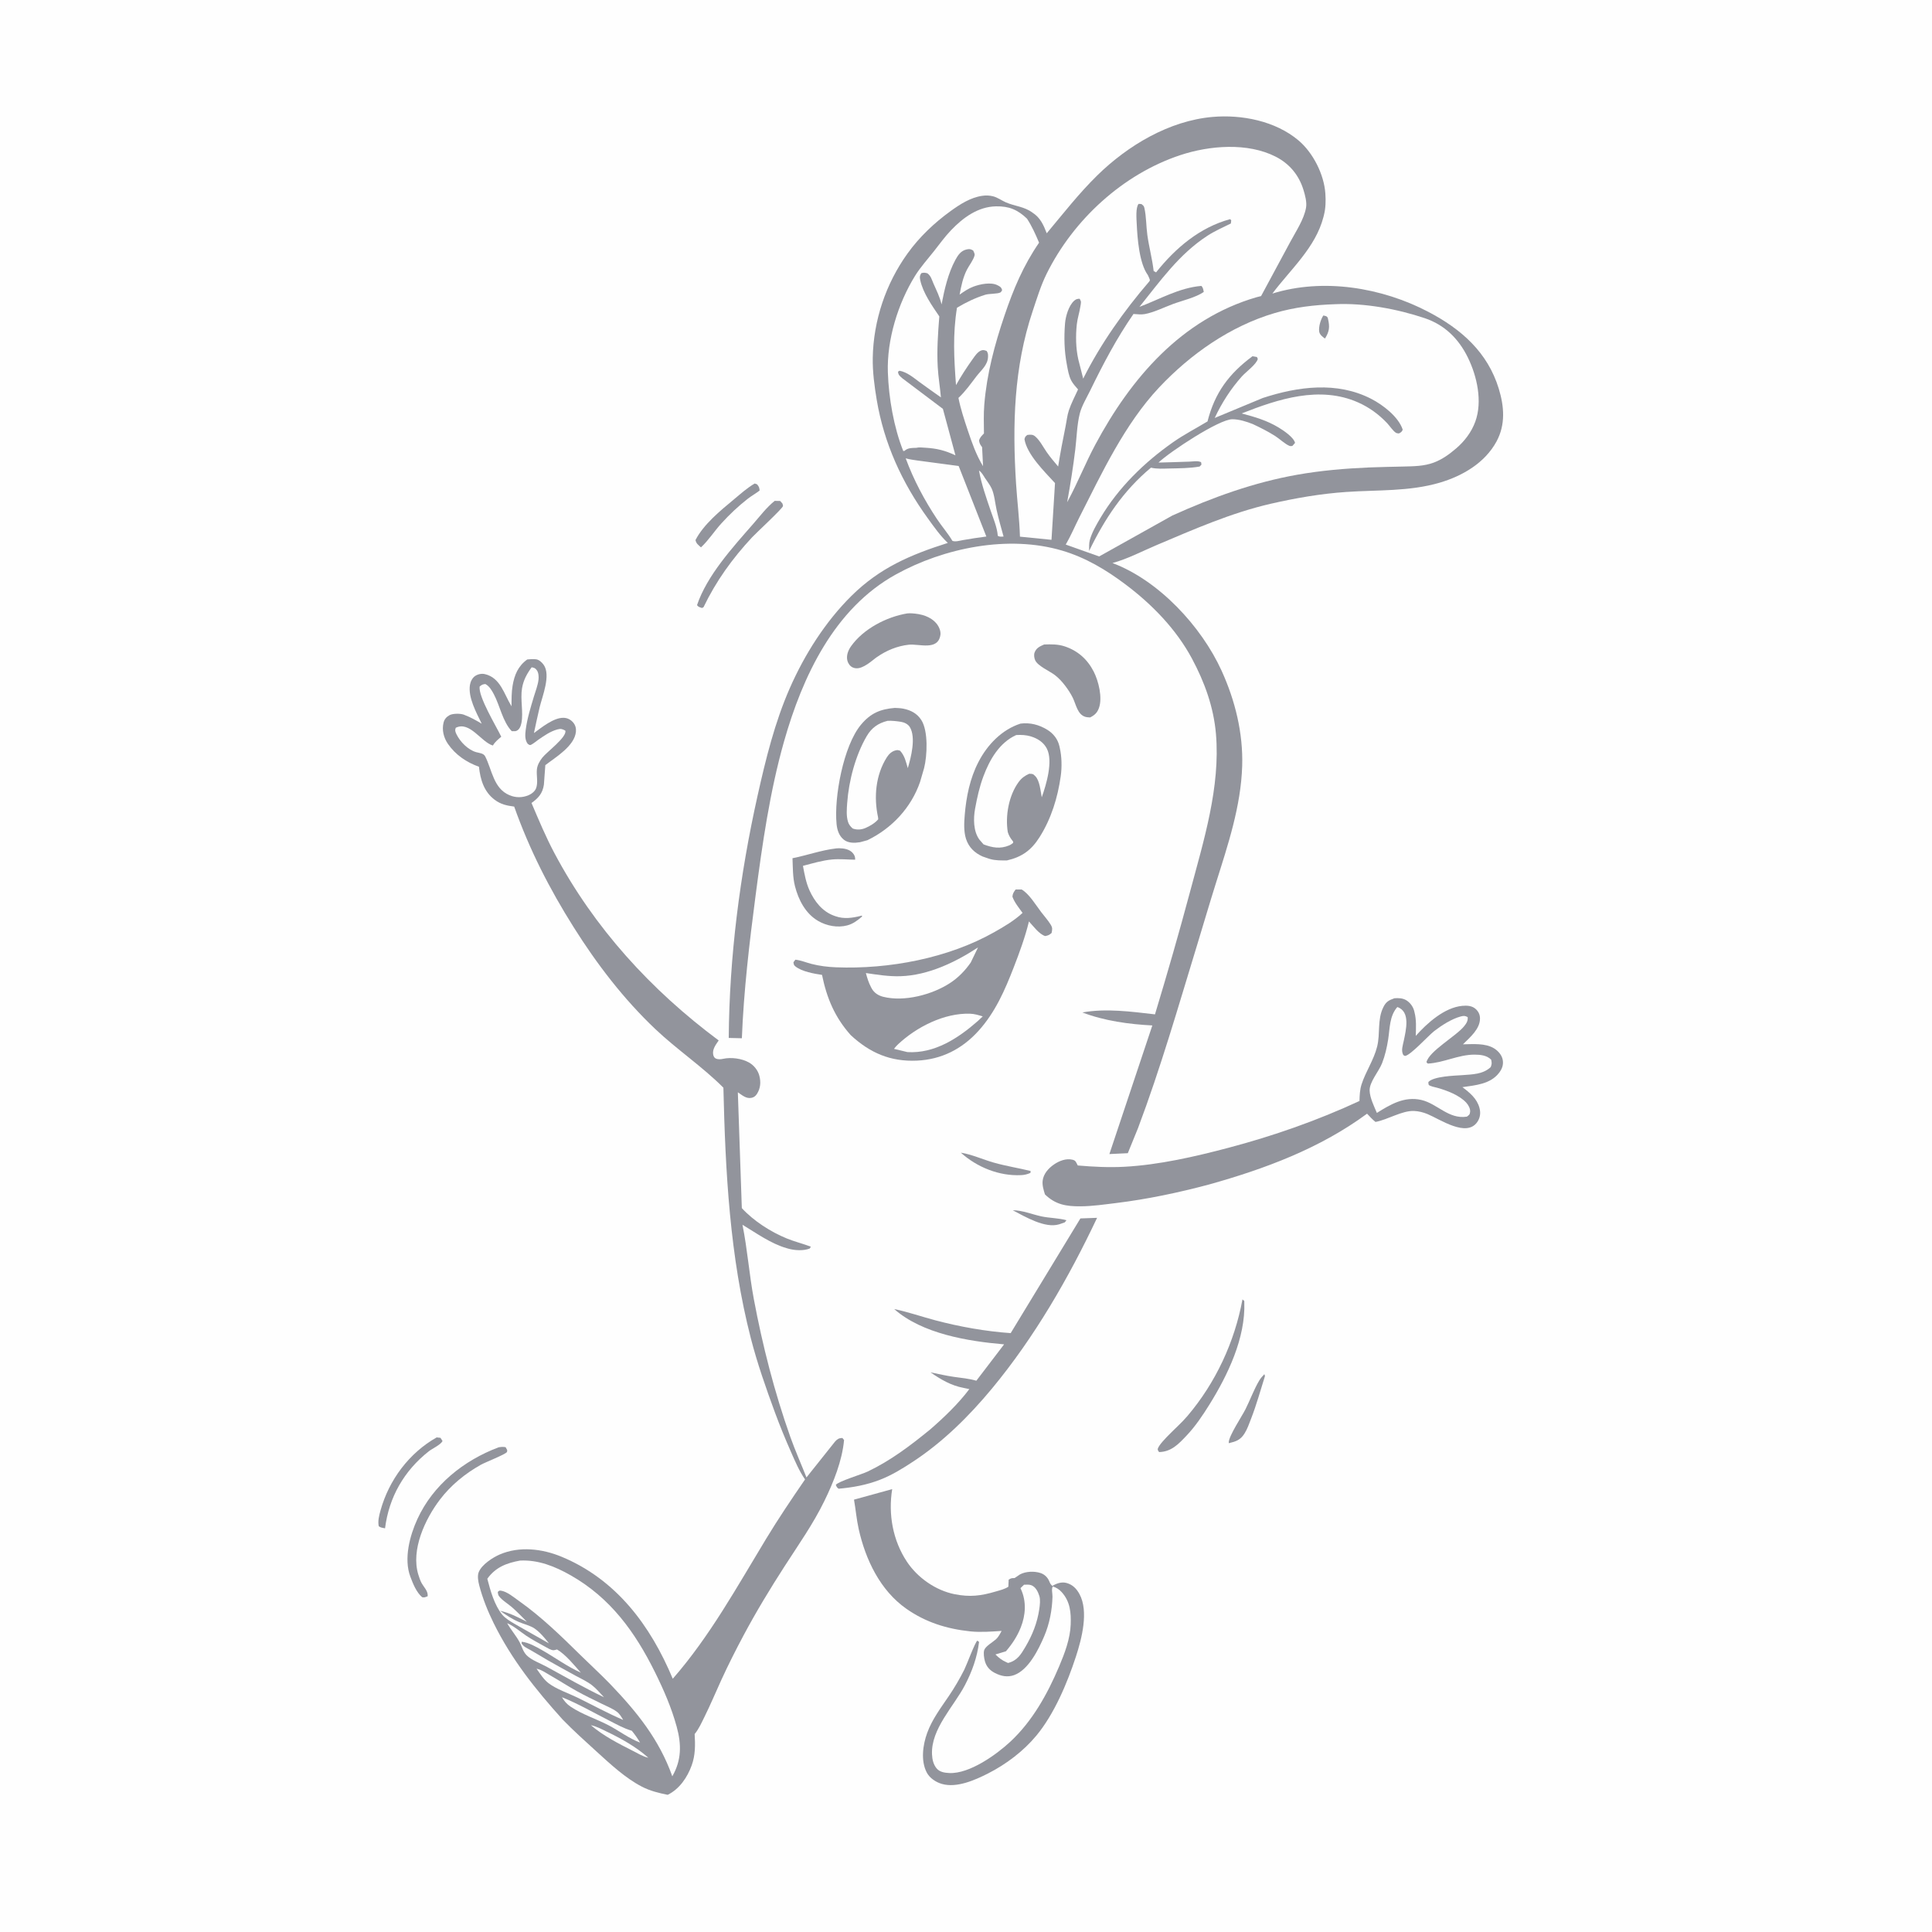 <svg width="212" height="212" viewBox="0 0 212 212" fill="none" xmlns="http://www.w3.org/2000/svg">
<rect x="0" y="0" width="212" height="212" fill="#333333" stroke="none"/>
<g clip-path="url(#clip0_485_29)">
<path d="M0 0H212V212H0V0Z" fill="#FEFEFE"/>
<path d="M111.133 132.805C112.121 132.788 113.288 133.261 114.267 133.473C115.167 133.667 116.159 133.65 117.023 133.898L116.843 134.128L116.51 134.247L116.23 134.343C114.677 134.822 112.502 133.518 111.133 132.805Z" fill="#92949C"/>
<path d="M105.434 126.484C106.63 126.671 107.877 127.243 109.053 127.576C110.389 127.954 111.746 128.164 113.09 128.495L113.071 128.703C112.733 128.853 112.425 128.93 112.054 128.948C109.633 129.066 107.214 128.083 105.434 126.484Z" fill="#92949C"/>
<path d="M138.741 150.789L138.807 150.994C138.313 152.56 137.875 154.156 137.279 155.686C137.066 156.232 136.872 156.812 136.556 157.308C136.102 158.021 135.629 158.171 134.844 158.363L134.832 158.281C134.826 157.579 136.298 155.38 136.675 154.624C137.186 153.6 137.595 152.468 138.176 151.487C138.329 151.229 138.535 151.007 138.741 150.789Z" fill="#92949C"/>
<path d="M82.816 53.055L83.07 53.142C83.29 53.401 83.324 53.504 83.354 53.827C82.93 54.154 82.462 54.41 82.038 54.742C80.987 55.562 80.035 56.467 79.14 57.453C78.372 58.299 77.755 59.286 76.918 60.062C76.609 59.776 76.413 59.678 76.316 59.262C77.199 57.546 79.037 56.038 80.499 54.827C81.247 54.208 81.974 53.543 82.816 53.055Z" fill="#92949C"/>
<path d="M47.917 157.727L48.337 157.774L48.556 158.121C48.388 158.521 47.416 158.965 47.05 159.253C44.332 161.395 42.681 164.295 42.251 167.703C42 167.658 41.772 167.636 41.563 167.479C41.439 166.911 41.603 166.291 41.756 165.739C42.681 162.404 44.884 159.441 47.917 157.727Z" fill="#92949C"/>
<path d="M85.007 54.961L85.608 54.972L85.852 55.245C85.873 55.342 85.93 55.437 85.915 55.535C85.877 55.794 82.951 58.505 82.531 58.956C80.363 61.285 78.576 63.758 77.198 66.628L77.032 66.715C76.78 66.626 76.649 66.626 76.484 66.404C77.582 63.142 80.402 60.058 82.647 57.49C83.394 56.635 84.118 55.672 85.007 54.961Z" fill="#92949C"/>
<path d="M136.337 142.59L136.532 142.748L136.538 142.9C136.688 146.804 134.72 150.9 132.705 154.135C131.974 155.308 131.177 156.498 130.225 157.505C129.34 158.441 128.546 159.305 127.188 159.337C127.138 159.242 127.042 159.159 127.039 159.052C127.03 158.669 128.041 157.674 128.323 157.386C128.978 156.719 129.692 156.092 130.298 155.379C133.386 151.747 135.473 147.266 136.337 142.59Z" fill="#92949C"/>
<path d="M91.753 93.096L92.075 93.078C92.604 93.086 93.21 93.183 93.573 93.6C93.766 93.821 93.856 94.047 93.835 94.336C92.978 94.328 92.163 94.232 91.299 94.312C90.237 94.41 89.141 94.742 88.109 95.01C88.276 95.917 88.445 96.86 88.829 97.705C89.386 98.931 90.234 100.02 91.539 100.49L91.702 100.546C92.61 100.868 93.562 100.728 94.474 100.494L94.557 100.465L94.605 100.564C94.105 100.993 93.622 101.37 92.97 101.544C91.906 101.829 90.702 101.597 89.765 101.049C88.385 100.242 87.621 98.749 87.235 97.251C86.98 96.261 87.004 95.192 86.961 94.173C88.587 93.849 90.086 93.296 91.753 93.096Z" fill="#92949C"/>
<path d="M54.706 158.816C54.986 158.772 55.201 158.744 55.484 158.803L55.655 159.122C55.644 159.194 55.663 159.278 55.621 159.338C55.439 159.605 53.245 160.457 52.751 160.736C51.03 161.708 49.486 162.961 48.282 164.54C46.652 166.678 45.066 170.06 45.904 172.788C46.004 173.113 46.117 173.455 46.286 173.753C46.493 174.119 46.898 174.532 46.926 174.962L46.93 175.155C46.671 175.257 46.594 175.314 46.324 175.265C45.691 174.729 45.314 173.775 45.027 173.009C44.292 171.051 44.96 168.528 45.796 166.7C47.522 162.93 50.888 160.258 54.706 158.816Z" fill="#92949C"/>
<path d="M114.573 70.72C115.345 70.696 116.066 70.678 116.813 70.922C118.256 71.393 119.321 72.339 120.013 73.693C120.544 74.729 120.999 76.564 120.586 77.694C120.394 78.22 120.113 78.475 119.623 78.724C119.448 78.716 119.262 78.708 119.093 78.658C118.227 78.403 118.07 77.279 117.717 76.566C117.476 76.082 117.176 75.626 116.846 75.199C116.522 74.779 116.169 74.398 115.748 74.074C115.184 73.641 113.873 73.082 113.591 72.45C113.481 72.204 113.433 71.853 113.525 71.605C113.713 71.096 114.103 70.928 114.573 70.72Z" fill="#92949C"/>
<path d="M99.545 67.312C99.719 67.296 99.881 67.292 100.056 67.303C101.067 67.365 102.1 67.624 102.772 68.436C103.036 68.755 103.255 69.256 103.192 69.674C102.926 71.438 100.851 70.625 99.722 70.745C98.465 70.879 97.265 71.379 96.233 72.096L96.115 72.179C95.709 72.495 95.299 72.842 94.843 73.084C94.447 73.295 94.003 73.436 93.566 73.237C93.281 73.108 93.071 72.813 92.989 72.513C92.838 71.96 93.066 71.361 93.386 70.912C94.748 68.999 97.273 67.691 99.545 67.312Z" fill="#92949C"/>
<path d="M118.553 133.7L120.384 133.633C117.264 140.233 113.514 146.742 108.843 152.375C106.335 155.398 103.481 158.225 100.19 160.386C99.018 161.156 97.867 161.87 96.554 162.378C95.07 162.953 93.606 163.214 92.025 163.359C91.821 163.217 91.813 163.165 91.715 162.933C92.032 162.534 94.551 161.788 95.206 161.476C97.766 160.254 99.891 158.629 102.075 156.851C103.588 155.535 105.16 154.033 106.365 152.428L105.741 152.296C104.362 152.04 103.239 151.373 102.103 150.588C102.957 150.762 103.82 150.965 104.683 151.086C105.526 151.205 106.313 151.269 107.136 151.507L110.181 147.518C106.218 147.177 101.195 146.36 98.124 143.644C99.655 143.963 101.133 144.481 102.644 144.881C105.304 145.586 108.16 146.093 110.903 146.285L118.553 133.7Z" fill="#92949C"/>
<path d="M98.186 77.68C98.497 77.694 98.814 77.702 99.12 77.763C99.946 77.928 100.639 78.291 101.1 79.014C101.869 80.221 101.75 82.92 101.399 84.296L100.956 85.813C99.982 88.633 97.86 90.9 95.184 92.196L94.371 92.417C93.784 92.511 93.082 92.533 92.597 92.143C92.058 91.709 91.86 91.07 91.796 90.408C91.514 87.492 92.544 81.829 94.482 79.515C95.53 78.263 96.585 77.815 98.186 77.68Z" fill="#92949C"/>
<path d="M97.393 79.097C97.862 79.067 98.407 79.135 98.872 79.207C99.233 79.263 99.642 79.462 99.837 79.783C100.525 80.917 99.976 83.098 99.612 84.289C99.411 83.586 99.272 82.928 98.766 82.375C98.552 82.314 98.524 82.286 98.291 82.337C97.861 82.43 97.534 82.751 97.305 83.113C96.08 85.053 95.872 87.476 96.348 89.674L96.368 89.902C96.018 90.315 95.467 90.642 94.972 90.856C94.517 91.051 94.029 91.083 93.568 90.912C93.32 90.688 93.148 90.492 93.049 90.167C92.852 89.523 92.915 88.771 92.963 88.106C93.138 85.679 93.875 82.874 95.112 80.766C95.645 79.857 96.374 79.349 97.393 79.097Z" fill="#FEFEFE"/>
<path d="M111.985 79.401C113.041 79.271 114 79.521 114.905 80.069C115.585 80.481 116.069 81.101 116.25 81.877L116.284 82.035C116.513 83.016 116.535 84.169 116.395 85.168C116.066 87.523 115.35 89.843 114.069 91.867C113.172 93.286 112.144 94.039 110.491 94.416C109.871 94.416 109.259 94.434 108.657 94.264L108.485 94.213L107.813 93.981C106.937 93.585 106.301 92.974 106.003 92.054C105.739 91.238 105.792 90.263 105.862 89.418C106.031 87.41 106.432 85.422 107.363 83.619C108.343 81.719 109.931 80.063 111.985 79.401Z" fill="#92949C"/>
<path d="M111.51 80.656C112.093 80.627 112.574 80.643 113.134 80.813C113.856 81.031 114.513 81.453 114.867 82.137C115.583 83.519 114.806 86.102 114.312 87.489C114.179 86.809 114.096 85.674 113.607 85.171C113.348 84.904 113.309 84.915 112.934 84.906C112.458 85.115 112.095 85.38 111.784 85.802C110.693 87.279 110.294 89.531 110.586 91.312C110.705 91.681 110.849 91.934 111.089 92.239C111.198 92.378 111.162 92.29 111.175 92.49C111.036 92.597 110.903 92.698 110.74 92.766C109.746 93.18 108.889 93.017 107.928 92.657L107.468 92.128C106.799 91.217 106.801 89.811 106.997 88.74C107.22 87.521 107.478 86.341 107.914 85.177C108.599 83.346 109.666 81.492 111.51 80.656Z" fill="#FEFEFE"/>
<path d="M93.711 164.557L97.901 163.402C97.453 166.155 97.967 169.034 99.517 171.369C100.679 173.118 102.668 174.517 104.742 174.932C106.419 175.267 107.639 175.12 109.261 174.638C109.736 174.497 110.232 174.389 110.648 174.112L110.682 173.335C110.957 173.171 111.009 173.164 111.331 173.163L111.917 172.766C112.552 172.422 113.488 172.384 114.178 172.61C114.607 172.75 114.944 173.072 115.12 173.481C115.194 173.653 115.242 173.786 115.372 173.923L115.477 174.028C115.93 173.743 116.488 173.556 117.025 173.699C117.693 173.878 118.13 174.327 118.452 174.921C119.484 176.82 118.694 179.836 118.066 181.763C117.121 184.662 115.686 188.081 113.722 190.449C112.3 192.164 110.392 193.601 108.409 194.608C106.98 195.333 104.986 196.218 103.359 195.753C102.698 195.564 102.01 195.114 101.689 194.492C101.022 193.199 101.262 191.471 101.741 190.153C102.276 188.678 103.233 187.409 104.106 186.123C104.739 185.19 105.302 184.227 105.81 183.221C106.061 182.724 106.985 180.227 107.242 180.028L107.433 180.168C107.229 181.858 106.666 183.413 105.88 184.919C104.667 187.241 102.15 189.718 102.27 192.499C102.293 193.043 102.413 193.603 102.766 194.036C103.106 194.454 103.656 194.531 104.164 194.556C106.375 194.664 109.333 192.541 110.862 191.119C113.291 188.859 114.935 185.889 116.219 182.859C116.828 181.419 117.432 179.833 117.488 178.252C117.536 176.944 117.428 175.733 116.506 174.712C116.21 174.386 115.934 174.222 115.523 174.075C115.349 174.418 115.5 174.837 115.49 175.214C115.45 176.685 115.16 178.189 114.582 179.545C113.962 180.999 112.857 183.249 111.273 183.813C110.545 184.073 109.845 183.923 109.173 183.579C108.622 183.296 108.245 182.888 108.076 182.291C107.984 181.964 107.893 181.385 108.002 181.057C108.139 180.645 108.942 180.188 109.267 179.899C109.518 179.676 109.674 179.393 109.833 179.102L109.908 178.963C108.787 179.034 107.584 179.13 106.464 179.011C103.905 178.74 101.587 178.024 99.466 176.539C96.579 174.519 94.977 171.137 94.228 167.796C93.989 166.727 93.9 165.635 93.711 164.557Z" fill="#92949C"/>
<path d="M112.368 173.894C112.619 173.886 112.927 173.856 113.165 173.946C113.644 174.127 113.91 174.677 114.049 175.133C114.179 175.555 114.105 176.135 114.042 176.57C113.823 178.067 113.289 179.405 112.526 180.702C112.023 181.556 111.62 182.224 110.615 182.48L110.437 182.4C109.926 182.17 109.625 181.933 109.23 181.545L110.383 181.195C111.078 180.382 111.622 179.561 112.017 178.563C112.545 177.225 112.642 175.748 112.044 174.415L111.977 174.27L112.368 173.894Z" fill="#FEFEFE"/>
<path d="M111.447 97.602L112.106 97.602C112.929 98.082 113.659 99.304 114.241 100.072C114.584 100.525 114.994 100.975 115.29 101.456C115.512 101.818 115.467 101.985 115.394 102.373C115.145 102.604 115.014 102.646 114.694 102.715C114.028 102.518 113.37 101.605 112.908 101.11C112.49 102.83 111.876 104.504 111.236 106.152C110.255 108.679 109.206 111.09 107.364 113.125C105.564 115.113 103.3 116.266 100.606 116.384C97.703 116.511 95.459 115.536 93.35 113.585C91.608 111.634 90.721 109.524 90.201 106.976C89.341 106.851 87.999 106.609 87.31 106.069C87.096 105.901 87.103 105.839 87.066 105.585L87.276 105.308C87.862 105.367 88.459 105.618 89.031 105.767C89.921 105.997 90.822 106.107 91.74 106.143C97.52 106.371 104.042 105.15 109.104 102.286C110.211 101.659 111.269 101.042 112.206 100.173C111.808 99.615 111.323 99.038 111.093 98.391C111.128 98.042 111.239 97.879 111.447 97.602Z" fill="#92949C"/>
<path d="M153.01 109.54C153.449 109.51 153.902 109.517 154.294 109.747C154.716 109.995 155.053 110.443 155.175 110.915L155.208 111.054C155.438 111.912 155.373 112.785 155.355 113.666C156.596 112.27 158.5 110.556 160.454 110.373C160.977 110.323 161.531 110.352 161.938 110.726C162.237 111.002 162.398 111.337 162.401 111.747C162.412 112.92 161.292 113.836 160.532 114.593C161.632 114.579 162.978 114.445 163.946 115.038C164.389 115.31 164.802 115.773 164.896 116.302C164.993 116.848 164.825 117.287 164.5 117.715C163.549 118.968 161.901 119.083 160.472 119.295C161.279 119.9 162.075 120.553 162.345 121.579C162.488 122.121 162.428 122.64 162.112 123.107C160.928 124.851 158.024 122.819 156.631 122.244C156.176 122.056 155.665 121.928 155.172 121.907C153.845 121.849 152.285 122.866 150.934 123.11C150.591 122.842 150.306 122.521 150.009 122.205C144.83 126.019 138.808 128.259 132.661 129.978C129.313 130.87 125.898 131.592 122.458 132.012C121.177 132.168 119.868 132.361 118.576 132.37C116.999 132.381 115.832 132.193 114.665 131.065C114.517 130.588 114.349 130.056 114.412 129.552C114.508 128.793 115.047 128.197 115.652 127.779C116.22 127.387 116.982 127.083 117.684 127.256C118.024 127.34 118.056 127.489 118.209 127.779L118.265 127.888C119.958 128.036 121.673 128.122 123.372 128.031C127.191 127.826 131.143 126.914 134.831 125.939C139.727 124.645 144.58 122.946 149.175 120.812C149.196 120.2 149.217 119.568 149.407 118.983C149.867 117.562 150.75 116.314 151.116 114.839C151.475 113.396 151.109 111.898 151.798 110.513C152.095 109.917 152.394 109.758 153.01 109.54Z" fill="#92949C"/>
<path d="M153.329 110.504C154.802 110.991 154.275 113.05 154.035 114.213C153.925 114.745 153.723 115.264 153.981 115.763C154.05 115.797 154.112 115.873 154.188 115.865C154.778 115.803 156.755 113.621 157.38 113.138C158.183 112.517 159.304 111.796 160.292 111.537C160.608 111.455 160.765 111.451 161.048 111.609C161.097 112.016 160.912 112.295 160.662 112.606C159.776 113.707 156.812 115.339 156.526 116.558L156.673 116.708C158.414 116.62 160.036 115.724 161.793 115.726C162.437 115.726 163.156 115.799 163.626 116.278C163.702 116.652 163.715 116.712 163.581 117.09C162.739 117.889 161.564 117.891 160.476 117.976C159.609 118.035 157.309 118.097 156.736 118.732C156.749 118.833 156.729 118.944 156.776 119.034C156.855 119.187 157.545 119.318 157.708 119.363C158.763 119.656 160.131 120.173 160.887 120.989C161.121 121.241 161.358 121.655 161.317 122.01C161.28 122.328 161.199 122.344 160.962 122.531C158.947 122.842 157.721 121.099 155.953 120.697C154.112 120.28 152.582 121.181 151.086 122.122C150.782 121.402 150.32 120.465 150.29 119.686C150.253 118.726 151.3 117.583 151.656 116.667C151.981 115.834 152.182 114.957 152.321 114.077C152.517 112.836 152.454 111.502 153.329 110.504Z" fill="#FEFEFE"/>
<path d="M57.854 72.364C58.171 72.327 58.531 72.304 58.849 72.35C59.166 72.396 59.48 72.702 59.657 72.951C60.465 74.083 59.513 76.388 59.216 77.609C58.988 78.547 58.794 79.494 58.591 80.437C59.422 79.838 60.739 78.745 61.835 78.765C62.262 78.773 62.626 78.962 62.9 79.286C63.143 79.575 63.233 79.927 63.196 80.3C63.043 81.865 60.965 83.09 59.839 83.96L59.682 86.11C59.533 87.074 59.076 87.569 58.323 88.113C59.113 89.97 59.889 91.83 60.837 93.615C65.193 101.814 71.434 108.646 78.862 114.169C78.552 114.631 78.145 115.136 78.26 115.729C78.291 115.885 78.373 116.061 78.517 116.137C78.776 116.273 79.074 116.244 79.35 116.184C80.236 115.993 81.396 116.141 82.191 116.592C82.736 116.902 83.165 117.437 83.324 118.045C83.505 118.731 83.455 119.424 83.061 120.035C82.912 120.268 82.732 120.413 82.455 120.468C81.871 120.585 81.425 120.163 80.964 119.859L81.401 132.568C82.694 133.973 84.563 135.174 86.331 135.896C87.19 136.247 88.101 136.469 88.971 136.795L88.862 136.996C88.166 137.274 87.233 137.214 86.516 137.02L86.332 136.966C84.605 136.479 82.995 135.311 81.472 134.394C82.013 137.076 82.21 139.844 82.716 142.54C83.676 147.663 84.977 152.744 86.717 157.658C87.253 159.173 87.907 160.628 88.495 162.121L91.649 158.162C91.891 157.901 92.068 157.799 92.434 157.79L92.62 158.016C92.406 160.312 91.466 162.636 90.465 164.692C89.24 167.209 87.626 169.494 86.113 171.838C84.507 174.328 82.962 176.878 81.568 179.494C80.718 181.09 79.906 182.696 79.152 184.341C78.535 185.687 77.971 187.048 77.311 188.375C76.991 189.019 76.687 189.719 76.226 190.276C76.293 191.466 76.311 192.582 75.898 193.721C75.422 195.035 74.549 196.326 73.263 196.947C72.277 196.746 71.345 196.52 70.444 196.056C68.647 195.132 66.965 193.571 65.478 192.215C64.204 191.053 62.935 189.918 61.733 188.68C58.764 185.388 56.133 182.091 54.163 178.095C53.518 176.786 52.952 175.368 52.584 173.954C52.472 173.525 52.361 172.901 52.542 172.484C52.897 171.661 54.069 170.906 54.843 170.572C57 169.641 59.505 169.943 61.631 170.827C67.637 173.326 71.379 178.369 73.823 184.211C77.88 179.572 80.873 174.123 84.051 168.881C85.404 166.65 86.861 164.488 88.339 162.338C87.694 161.409 87.262 160.379 86.807 159.349C86.169 157.905 85.571 156.446 85.026 154.965C84.049 152.308 83.097 149.601 82.391 146.857C80.077 137.859 79.597 128.598 79.379 119.353C77.072 117.04 74.295 115.183 71.915 112.928C68.425 109.62 65.504 105.804 62.95 101.746C60.283 97.51 58.096 93.227 56.422 88.507C55.625 88.406 54.96 88.266 54.294 87.77C53.1 86.882 52.71 85.546 52.555 84.135C51.191 83.651 49.98 82.832 49.149 81.623C48.684 80.946 48.473 80.1 48.673 79.292C48.768 78.91 48.994 78.66 49.332 78.474C49.677 78.284 50.499 78.281 50.872 78.413L50.981 78.456C51.652 78.707 52.244 79.05 52.86 79.414C52.281 78.21 51.341 76.533 51.57 75.148C51.629 74.789 51.823 74.39 52.131 74.18C52.426 73.979 52.84 73.89 53.189 73.968C54.92 74.355 55.314 76.183 56.13 77.503C56.132 76.768 56.125 75.969 56.247 75.244C56.448 74.051 56.855 73.08 57.854 72.364Z" fill="#92949C"/>
<path d="M64.84 189.309C65.429 189.425 65.961 189.717 66.499 189.974C68.121 190.746 69.801 191.678 71.144 192.879C70.544 192.749 69.955 192.381 69.408 192.104C67.824 191.303 66.193 190.467 64.84 189.309Z" fill="#FEFEFE"/>
<path d="M61.66 186.238C63.41 186.928 65.162 187.947 66.847 188.801C67.659 189.213 68.447 189.661 69.325 189.916C69.673 190.336 69.959 190.743 70.234 191.213C69.057 190.784 67.93 189.921 66.813 189.335C65.455 188.623 63.892 188.134 62.624 187.28C62.188 186.986 61.933 186.684 61.66 186.238Z" fill="#FEFEFE"/>
<path d="M58.875 183.109L59.024 183.146C59.479 183.266 59.956 183.599 60.364 183.833C61.342 184.392 62.289 185.007 63.273 185.555C64.179 186.061 65.122 186.51 66.053 186.967C66.58 187.226 67.19 187.47 67.665 187.814C67.99 188.049 68.182 188.391 68.381 188.73C66.653 187.985 65.02 187.089 63.333 186.265C62.335 185.779 61.044 185.356 60.174 184.684C59.655 184.284 59.253 183.641 58.875 183.109Z" fill="#FEFEFE"/>
<path d="M55.652 178.113C56.389 178.428 57.061 179.026 57.723 179.475C58.385 179.923 59.119 180.302 59.817 180.694C60.054 180.826 60.441 181.068 60.711 181.08C60.851 181.086 60.986 181.024 61.124 180.997C62.082 181.566 62.999 182.712 63.737 183.544C62.237 182.872 60.904 181.876 59.477 181.07C58.813 180.695 58.021 180.236 57.252 180.15L57.23 180.324C57.467 180.723 57.81 180.834 58.204 181.06C58.839 181.424 59.465 181.802 60.093 182.175C61.099 182.743 62.109 183.307 63.123 183.859C63.722 184.185 64.41 184.499 64.949 184.912C65.426 185.278 65.864 185.804 66.279 186.242C64.124 185.213 62.055 184.024 59.961 182.879C59.306 182.521 58.302 182.164 57.785 181.631C57.386 181.218 57.282 180.707 57.028 180.22C56.653 179.505 56.058 178.842 55.652 178.113Z" fill="#FEFEFE"/>
<path d="M58.34 73.223C58.619 73.278 58.726 73.298 58.907 73.547C59.105 73.82 59.127 74.261 59.091 74.582C59.025 75.177 58.765 75.841 58.591 76.416C58.228 77.619 57.85 78.833 57.687 80.083C57.62 80.6 57.579 81.189 57.907 81.621C57.996 81.666 58.075 81.762 58.175 81.755C58.358 81.743 58.886 81.301 59.058 81.182C59.719 80.727 60.375 80.258 61.161 80.041C61.536 79.938 61.698 79.987 62.034 80.172C62.237 80.876 59.981 82.526 59.508 83.138C59.222 83.508 58.966 83.943 58.915 84.416C58.844 85.076 59.065 85.863 58.827 86.489C58.695 86.836 58.352 87.108 58.019 87.251C57.325 87.55 56.587 87.548 55.897 87.255C54.142 86.511 54.001 84.488 53.24 83C53.063 82.653 52.611 82.634 52.257 82.537C51.37 82.29 50.499 81.408 50.097 80.586C49.963 80.311 49.899 80.141 50.009 79.861C51.55 79.088 52.796 81.433 54.086 81.807C54.315 81.403 54.657 81.141 55.003 80.842C54.464 79.709 52.45 76.411 52.637 75.327C52.893 75.126 52.937 75.098 53.258 75.058C53.693 75.286 53.967 75.757 54.192 76.182C54.859 77.438 55.162 79.204 56.156 80.233L56.57 80.229C56.966 80.14 57.139 79.72 57.214 79.342C57.449 78.159 57.077 76.766 57.283 75.526C57.431 74.638 57.815 73.936 58.34 73.223Z" fill="#FEFEFE"/>
<path d="M57.064 171.243C59.074 171.145 60.901 171.882 62.628 172.864C66.987 175.343 69.681 179.073 71.865 183.478C72.829 185.425 73.683 187.383 74.257 189.483C74.785 191.418 74.795 193.139 73.773 194.916C72.325 190.86 69.897 187.865 66.954 184.792C65.906 183.71 64.792 182.694 63.718 181.637C61.572 179.525 59.413 177.417 56.948 175.675C56.403 175.289 55.637 174.637 54.964 174.545C54.756 174.517 54.773 174.562 54.621 174.684C54.639 174.788 54.639 174.896 54.675 174.995C54.831 175.425 55.771 176.01 56.13 176.32C56.72 176.83 57.266 177.403 57.816 177.955C56.842 177.469 55.944 176.989 54.87 176.752C55.531 177.221 56.22 177.682 56.971 177.997C57.482 178.212 58.195 178.382 58.646 178.689C59.22 179.081 59.816 179.776 60.235 180.33L56.498 178.206C56.036 177.936 55.453 177.593 55.111 177.181C54.257 176.154 53.803 174.512 53.473 173.238C54.383 171.97 55.586 171.513 57.064 171.243Z" fill="#FEFEFE"/>
<path d="M114.86 25.598C116.664 23.442 118.399 21.211 120.41 19.241C123.76 15.959 128.304 13.245 133.053 12.831C136.26 12.551 139.954 13.276 142.474 15.398C144.083 16.752 145.293 19.138 145.434 21.251C145.488 22.054 145.47 22.839 145.271 23.62L145.225 23.805C144.361 27.164 141.625 29.538 139.619 32.214C145.201 30.482 151.616 31.541 156.737 34.222C160.346 36.112 163.242 38.656 164.463 42.655C165.056 44.599 165.218 46.587 164.215 48.441C162.94 50.797 160.478 52.231 157.974 52.966C154.642 53.944 151.184 53.747 147.754 53.981C144.948 54.173 142.198 54.645 139.46 55.273C135.098 56.273 130.994 58.087 126.887 59.825C125.291 60.501 123.753 61.322 122.074 61.783C127.156 63.69 131.831 68.732 134.047 73.599C135.533 76.863 136.416 80.438 136.306 84.045C136.169 88.485 134.741 92.719 133.419 96.923C132.707 99.186 132.043 101.465 131.349 103.733C129.29 110.464 127.357 117.202 124.874 123.793L123.755 126.541L121.735 126.636L126.447 112.523C123.883 112.392 121.179 112.02 118.772 111.098C121.371 110.628 124.127 111.007 126.737 111.307C128.09 106.835 129.381 102.354 130.588 97.84C132.081 92.257 133.926 86.364 133.427 80.528C133.176 77.599 132.183 74.862 130.804 72.285C129.07 69.044 126.414 66.316 123.494 64.123C121.357 62.518 119.124 61.181 116.543 60.417C110.634 58.669 103.581 60.116 98.295 63.041C91.54 66.779 88.055 74.235 86.031 81.367C84.475 86.85 83.647 92.646 82.908 98.288C82.232 103.455 81.609 108.718 81.405 113.928L79.965 113.894C80.032 104.956 81.187 96.023 83.13 87.308C84.022 83.309 85.02 79.25 86.676 75.487C88.293 71.814 90.569 68.216 93.434 65.383C96.546 62.307 99.906 60.875 104.004 59.575C103.164 58.782 102.476 57.798 101.8 56.862C98.975 52.956 97.008 48.661 96.205 43.883C95.955 42.393 95.74 40.771 95.768 39.256C95.845 35.16 97.198 31.133 99.582 27.818C100.879 26.013 102.518 24.455 104.316 23.157C105.343 22.415 106.495 21.674 107.774 21.488C108.178 21.429 108.555 21.439 108.953 21.536C109.45 21.656 109.906 21.999 110.374 22.204C111.374 22.641 112.399 22.657 113.306 23.341C114.151 23.876 114.513 24.7 114.86 25.598Z" fill="#92949C"/>
<path d="M107.426 51.633C107.719 51.82 107.884 52.15 108.07 52.436C108.314 52.812 108.622 53.191 108.811 53.597C109.116 54.255 109.194 55.21 109.354 55.932C109.573 56.925 109.85 57.895 110.122 58.874C109.856 58.886 109.734 58.926 109.489 58.8C109.413 57.849 109.012 56.93 108.705 56.033C108.227 54.633 107.683 53.09 107.426 51.633Z" fill="#FEFEFE"/>
<path d="M99.383 50.293C99.814 50.416 100.262 50.469 100.705 50.537L105.196 51.138L108.233 58.874C107.366 58.987 106.505 59.114 105.645 59.269C105.305 59.331 104.835 59.477 104.508 59.349C104.026 58.532 103.361 57.775 102.831 56.979C101.436 54.883 100.252 52.655 99.383 50.293Z" fill="#FEFEFE"/>
<path d="M100.516 49.145C100.132 49.146 99.694 49.146 99.371 49.377C99.193 49.505 99.334 49.456 99.117 49.496C98.075 46.889 97.519 43.658 97.426 40.857C97.307 37.287 98.532 33.308 100.404 30.278C101.002 29.31 101.799 28.434 102.501 27.541C103.106 26.771 103.68 25.975 104.357 25.265C105.674 23.885 107.315 22.678 109.295 22.642C110.74 22.615 111.671 23.02 112.693 23.993C113.243 24.835 113.627 25.706 114.019 26.629C112.279 29.162 111.207 31.724 110.227 34.616C109.138 37.827 108.288 40.998 108.008 44.389C107.921 45.438 107.963 46.511 107.97 47.563C107.733 47.811 107.522 47.999 107.433 48.342C107.482 48.676 107.57 48.805 107.766 49.067L107.871 51.157C107.123 49.937 106.646 48.57 106.194 47.22C105.808 46.063 105.409 44.859 105.171 43.663C105.942 42.943 106.511 42.117 107.151 41.286C107.673 40.611 108.395 40.058 108.418 39.14C108.425 38.852 108.416 38.772 108.276 38.52C108.052 38.425 107.878 38.368 107.638 38.47C107.252 38.633 106.964 39.079 106.728 39.409C106.072 40.325 105.455 41.278 104.904 42.26C104.684 39.342 104.536 36.681 105.01 33.77C105.996 33.176 107.007 32.691 108.107 32.345C108.542 32.208 109.447 32.265 109.779 32.089C109.873 32.039 109.905 31.917 109.968 31.831C109.863 31.511 109.769 31.463 109.468 31.305C108.743 30.924 107.54 31.182 106.823 31.448C106.278 31.649 105.767 31.994 105.298 32.331C105.475 31.39 105.656 30.475 106.092 29.612C106.344 29.113 106.812 28.548 106.941 28.018C106.984 27.842 106.853 27.647 106.784 27.484C106.494 27.32 106.366 27.302 106.034 27.38C105.434 27.521 105.108 28.013 104.832 28.523C104.033 29.997 103.632 31.768 103.319 33.404C103.128 32.588 102.76 31.867 102.426 31.103C102.238 30.673 102.157 30.284 101.764 29.99C101.494 29.918 101.362 29.896 101.093 29.976C100.914 30.262 100.909 30.407 100.98 30.741C101.275 32.133 102.28 33.559 103.072 34.72C102.924 36.566 102.794 38.429 102.899 40.282C102.961 41.392 103.153 42.494 103.247 43.603C102.468 43.057 101.694 42.508 100.927 41.947C100.26 41.459 99.539 40.827 98.703 40.682L98.541 40.785C98.562 41.149 98.748 41.27 99.01 41.507L103.465 44.864L104.842 49.964C103.718 49.435 102.798 49.203 101.557 49.131C101.218 49.111 100.847 49.057 100.516 49.145Z" fill="#FEFEFE"/>
<path d="M111.92 58.888C111.862 56.94 111.615 54.995 111.492 53.051C111.084 46.62 111.246 40.316 113.312 34.15C113.772 32.777 114.202 31.346 114.846 30.045C117.78 24.114 123.221 19.104 129.528 17.018C132.73 15.959 136.906 15.619 139.984 17.193C141.491 17.964 142.521 19.201 143.025 20.819C143.205 21.398 143.419 22.181 143.313 22.792C143.086 24.088 142.175 25.428 141.569 26.569C140.516 28.549 139.433 30.511 138.379 32.489L137.881 32.615C129.649 35.007 124.087 41.503 120.184 48.8C119.094 50.836 118.242 53.01 117.145 55.027L117.1 55.108C117.451 53.18 117.76 51.24 117.995 49.294C118.147 48.029 118.177 46.582 118.49 45.361C118.703 44.53 119.249 43.63 119.627 42.856C121.048 39.941 122.526 37.125 124.377 34.453C124.766 34.476 125.222 34.536 125.608 34.466C126.618 34.282 127.742 33.719 128.714 33.359C129.757 32.973 131.178 32.66 132.089 32.039C132.039 31.779 132.021 31.569 131.825 31.372C129.367 31.587 127.305 32.818 125.032 33.673C127.31 30.843 129.38 27.892 132.483 25.875C133.304 25.341 134.19 24.958 135.064 24.523L135.104 24.172L134.983 24.049C131.653 24.949 128.975 27.225 126.857 29.888L126.591 29.739C126.44 28.409 126.081 27.109 125.898 25.781C125.764 24.813 125.791 23.789 125.578 22.837C125.519 22.575 125.451 22.554 125.247 22.39L124.942 22.372C124.598 22.753 124.711 24.068 124.734 24.567C124.809 26.156 125.011 28.9 125.956 30.185L126.082 30.464C126.156 30.661 126.239 30.737 126.099 30.899C123.326 34.12 120.765 37.741 118.86 41.547L118.322 39.435C118.047 38.206 118.026 36.863 118.157 35.61C118.227 34.941 118.448 34.307 118.548 33.643C118.567 33.519 118.637 33.193 118.607 33.074C118.582 32.97 118.517 32.88 118.472 32.783C118.214 32.788 118.077 32.82 117.876 32.995C117.262 33.535 116.928 34.724 116.866 35.497C116.744 37.026 116.781 38.499 117.067 40.01C117.176 40.587 117.276 41.243 117.555 41.767C117.741 42.117 118.037 42.435 118.295 42.733C117.955 43.481 117.548 44.252 117.288 45.029C117.101 45.586 117.039 46.24 116.919 46.818C116.619 48.271 116.348 49.724 116.111 51.189C115.674 50.675 115.233 50.157 114.849 49.602C114.464 49.046 114.114 48.338 113.598 47.892C113.321 47.652 113.064 47.693 112.727 47.727C112.508 47.903 112.494 47.918 112.416 48.187C112.689 49.882 114.631 51.765 115.767 53.009L115.381 59.234L111.92 58.888Z" fill="#FEFEFE"/>
<path d="M146.514 33.38C149.709 33.231 153.325 33.9 156.34 34.914C158.523 35.648 160.061 37.174 161.067 39.225C162.077 41.284 162.695 44.047 161.884 46.273C161.462 47.427 160.7 48.423 159.773 49.214C159.032 49.848 158.254 50.413 157.333 50.758C156.242 51.166 155.139 51.163 153.989 51.193C152.729 51.227 151.468 51.24 150.209 51.295C147.566 51.41 144.983 51.629 142.374 52.088C137.595 52.93 133.051 54.576 128.644 56.569L120.609 61.06L116.945 59.759C117.506 58.794 117.941 57.753 118.446 56.757C120.914 51.888 123.424 46.524 127.186 42.522C130.632 38.857 135.011 35.786 139.869 34.353C142.054 33.708 144.249 33.455 146.514 33.38Z" fill="#FEFEFE"/>
<path d="M145.214 34.617L145.495 34.687C145.655 34.76 145.685 34.826 145.723 34.987C145.93 35.881 145.878 36.37 145.39 37.149C145.123 36.963 144.809 36.726 144.757 36.382C144.679 35.864 144.922 35.037 145.214 34.617Z" fill="#92949C"/>
<path d="M137.435 39.09L137.926 39.179L138.018 39.386C137.886 39.962 136.708 40.819 136.28 41.295C135.061 42.653 134.064 44.214 133.29 45.864L138.568 43.671C142.44 42.408 146.707 41.831 150.468 43.767C151.744 44.424 153.462 45.733 153.923 47.15C153.798 47.412 153.763 47.419 153.506 47.564C153.405 47.544 153.294 47.552 153.203 47.504C152.89 47.339 152.474 46.711 152.219 46.441C151.302 45.47 150.235 44.692 149.011 44.152C144.799 42.296 140.277 43.781 136.247 45.368C137.696 45.753 139.009 46.129 140.308 46.914C140.839 47.236 141.958 47.981 142.108 48.599L141.808 48.938C141.709 48.937 141.604 48.969 141.512 48.934C141.026 48.746 140.379 48.129 139.907 47.832C139.117 47.334 138.311 46.928 137.466 46.533C136.76 46.255 135.992 46.01 135.227 46.004C133.785 45.992 128.341 49.587 127.122 50.758C128.251 50.736 129.379 50.692 130.507 50.656C130.902 50.643 131.459 50.533 131.796 50.717L131.839 50.98L131.636 51.194C130.554 51.384 129.422 51.385 128.324 51.407C127.654 51.42 126.953 51.478 126.298 51.316C123.255 53.854 121.225 56.92 119.508 60.459C119.515 60.089 119.488 59.641 119.581 59.283C119.795 58.464 120.314 57.568 120.745 56.842C122.725 53.507 125.56 50.742 128.724 48.523C129.939 47.67 131.238 47.01 132.502 46.242C133.303 43.099 134.835 41.028 137.435 39.09Z" fill="#92949C"/>
<path d="M106.44 111.235C106.93 111.247 107.37 111.392 107.837 111.528L107.299 112.036C105.13 113.938 102.553 115.624 99.571 115.447L98.1 115.092C98.238 114.908 98.387 114.739 98.554 114.583C100.584 112.685 103.615 111.143 106.44 111.235Z" fill="#FEFEFE"/>
<path d="M95.013 106.773C96.281 106.96 97.534 107.162 98.82 107.12C101.853 107.022 104.824 105.595 107.318 103.963L106.52 105.619C105.895 106.512 105.162 107.275 104.244 107.873C102.293 109.147 99.234 109.958 96.921 109.38C96.386 109.247 95.917 108.948 95.651 108.46L95.585 108.334C95.311 107.825 95.164 107.326 95.013 106.773Z" fill="#FEFEFE"/>
</g>
<defs>
<clipPath id="clip0_485_29">
<rect width="212" height="212" fill="white"/>
</clipPath>
</defs>
</svg>
